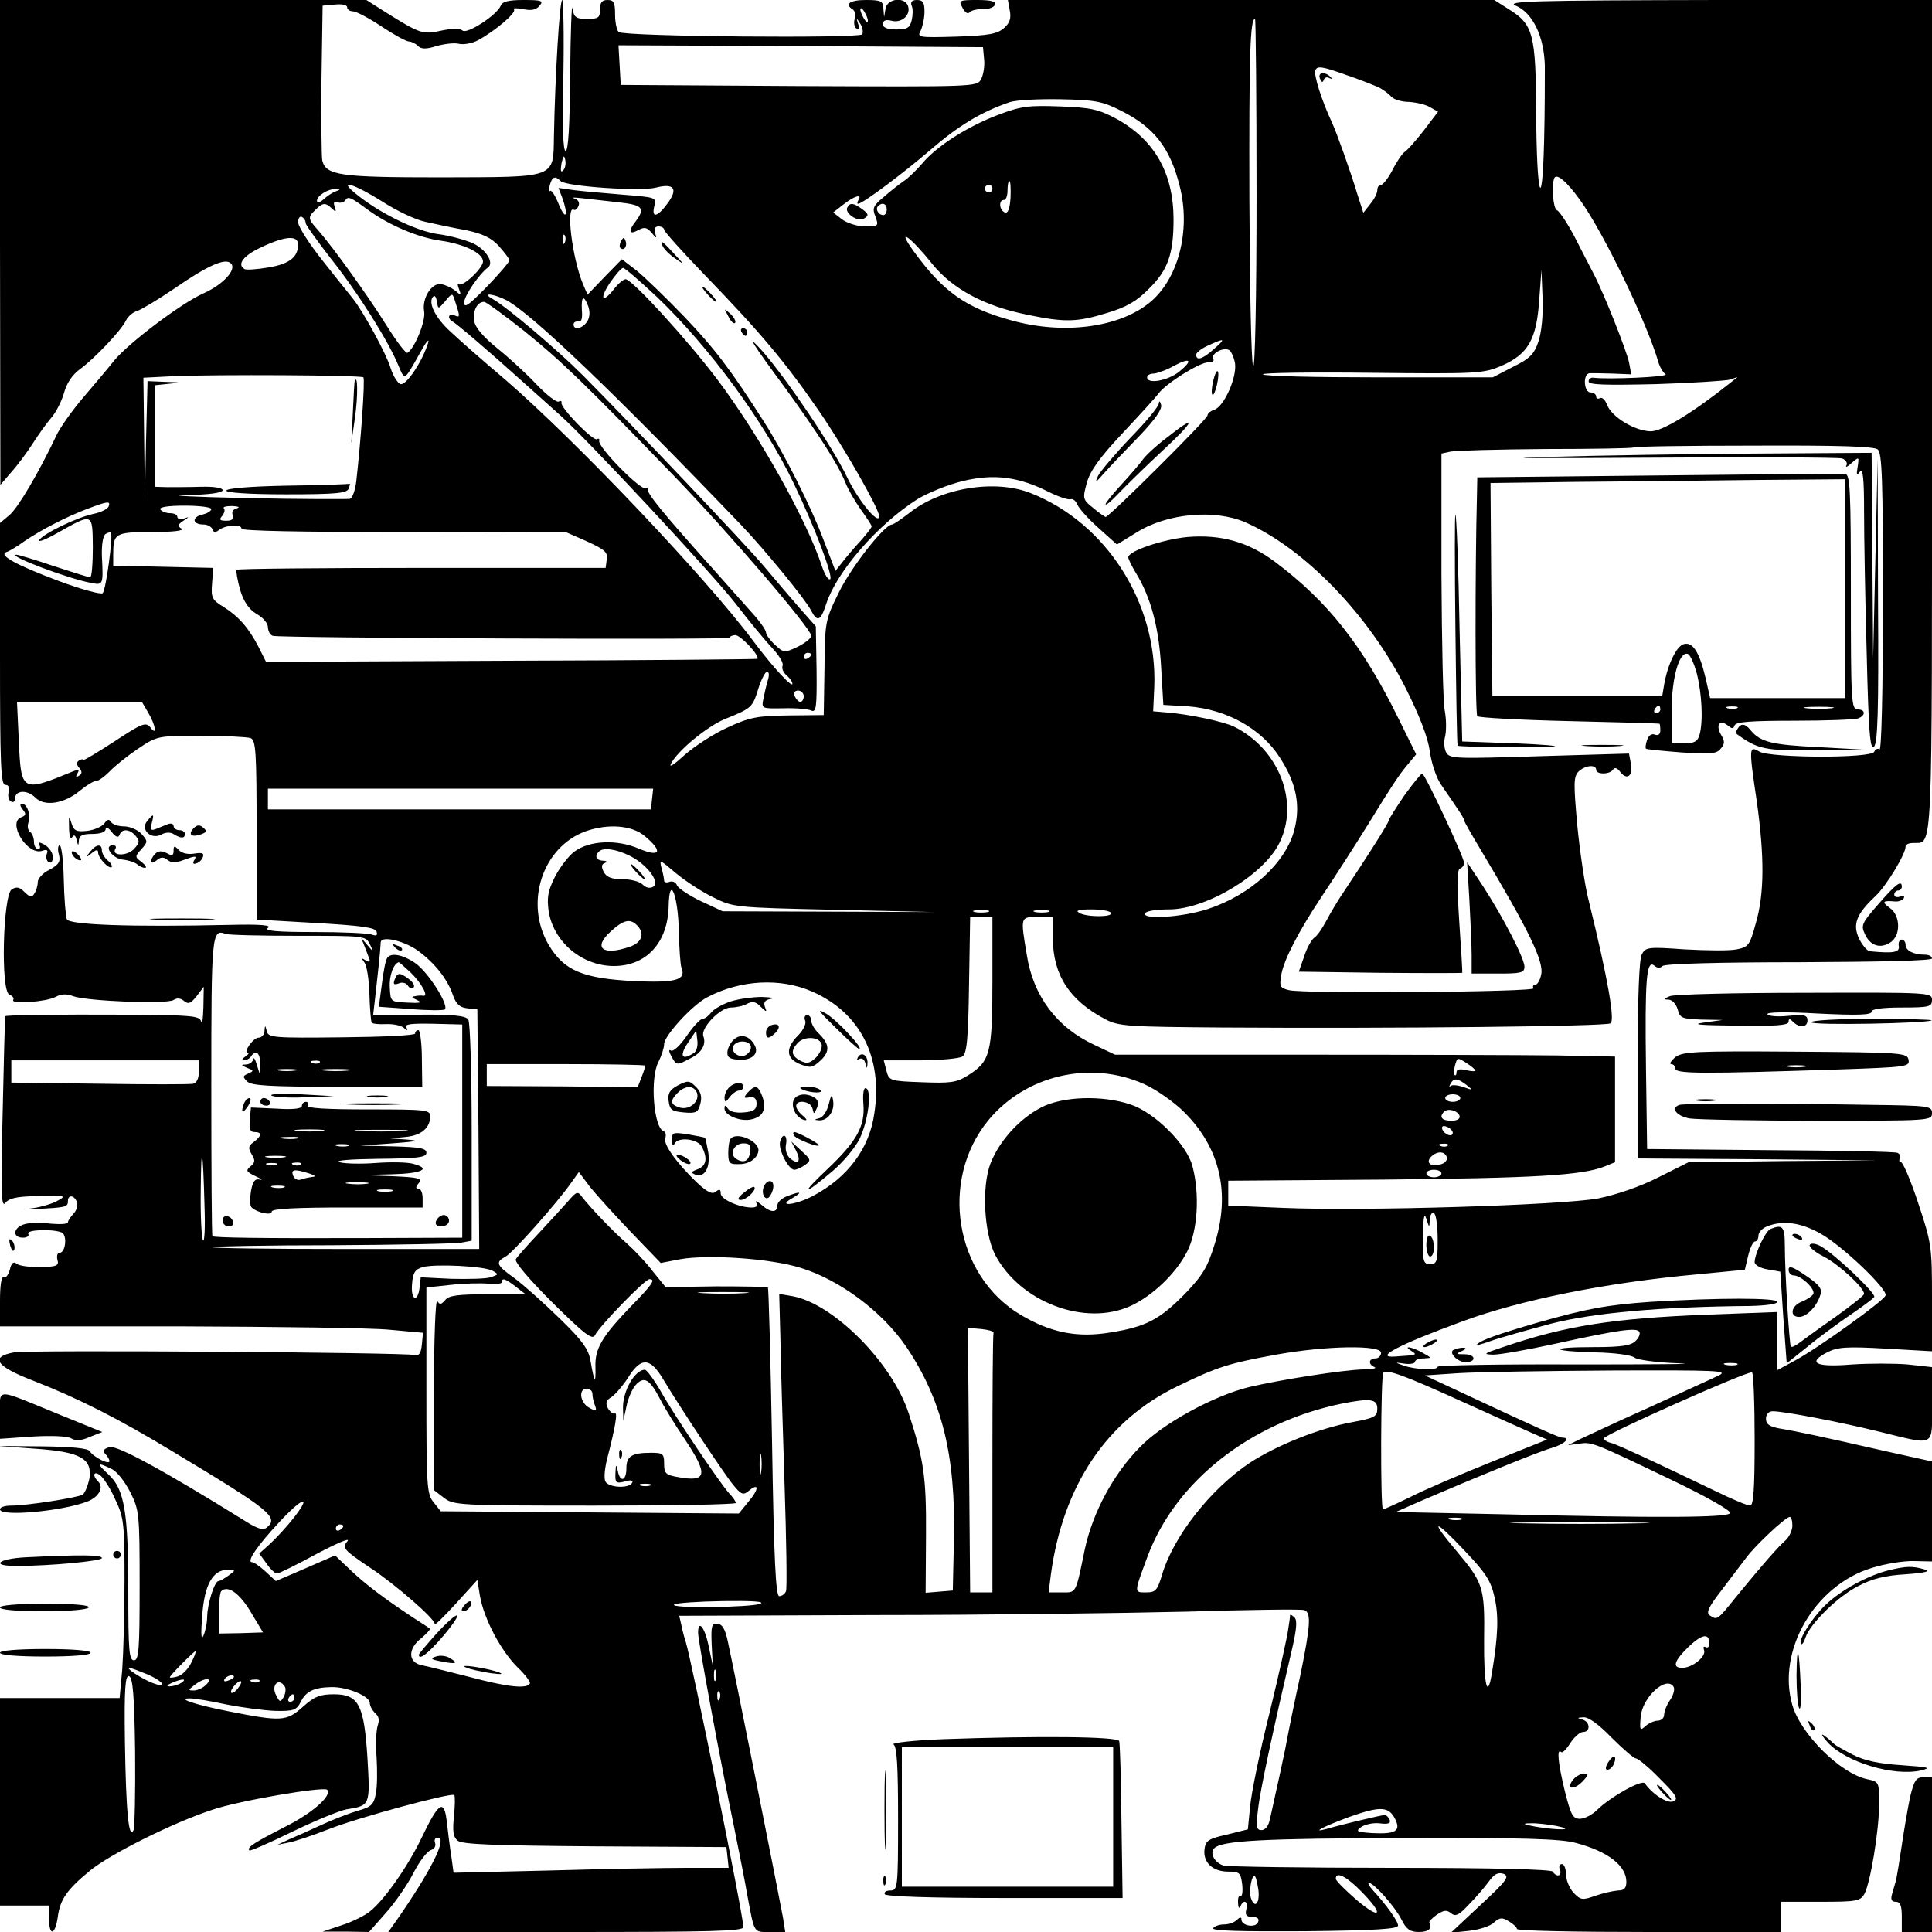 <?xml version="1.0" standalone="no"?>
<!DOCTYPE svg PUBLIC "-//W3C//DTD SVG 20010904//EN"
 "http://www.w3.org/TR/2001/REC-SVG-20010904/DTD/svg10.dtd">
<svg version="1.0" xmlns="http://www.w3.org/2000/svg"
 width="512pt" height="512pt" viewBox="0 0 512 512"
 preserveAspectRatio="xMidYMid meet">
<g transform="translate(0,512) scale(0.1,-0.1)"
fill="#000000" stroke="none">
<path d="M0 4478 l1 -643 30 35 c17 19 42 53 56 75 14 22 36 53 49 68 13 15
28 45 34 67 7 25 22 47 41 61 38 27 111 104 123 130 5 10 18 22 30 25 11 4 55
30 96 58 91 63 137 83 152 68 16 -16 -20 -56 -74 -80 -58 -26 -196 -130 -235
-177 -15 -19 -52 -63 -82 -98 -29 -34 -62 -80 -72 -102 -47 -99 -102 -192
-124 -210 l-25 -21 0 -347 c0 -291 2 -347 14 -347 9 0 12 -7 9 -19 -3 -10 0
-22 6 -25 6 -4 11 0 11 8 0 22 32 24 54 2 24 -24 76 -16 117 18 17 14 36 26
43 26 7 0 23 12 37 26 13 14 47 41 75 60 51 34 52 34 167 34 63 0 122 -3 131
-6 14 -5 16 -36 16 -244 l0 -237 157 -9 c120 -7 158 -12 161 -23 3 -10 0 -12
-12 -8 -10 4 -79 7 -154 7 -98 0 -133 3 -122 11 11 7 -18 10 -100 8 -264 -6
-428 0 -433 15 -3 8 -7 56 -8 105 -1 50 -6 91 -11 91 -4 0 -6 -11 -2 -24 5
-20 0 -27 -25 -41 -17 -8 -31 -23 -31 -33 0 -9 -4 -23 -9 -30 -6 -11 -12 -10
-26 4 -13 13 -21 15 -34 7 -23 -15 -30 -270 -6 -279 8 -3 13 -9 10 -14 -7 -12
88 -5 112 8 15 8 29 9 47 2 35 -13 248 -22 266 -10 9 6 19 5 28 -3 11 -9 18
-6 33 13 l19 25 -1 -55 c-1 -30 -3 -47 -6 -37 -4 15 -23 17 -201 18 -180 1
-315 -1 -318 -4 -1 -1 -4 -117 -7 -257 -5 -206 -4 -252 7 -238 9 12 29 17 77
18 87 2 88 2 56 -15 -15 -7 -46 -16 -70 -18 -23 -2 -15 -3 18 -1 80 4 85 5 85
21 0 18 17 16 24 -3 3 -8 -1 -22 -9 -30 -8 -9 -15 -19 -15 -23 0 -5 -20 -6
-44 -4 -25 3 -56 3 -70 -1 -31 -8 -35 -36 -5 -36 11 0 17 5 14 10 -7 11 62 14
88 4 16 -6 11 -54 -5 -54 -6 0 -8 -8 -6 -18 5 -16 -1 -19 -45 -20 -28 0 -56 3
-63 9 -8 7 -14 2 -18 -16 -4 -14 -11 -23 -16 -20 -6 4 -10 -20 -10 -62 l0 -68
473 0 c259 -1 512 -4 560 -9 l88 -8 -3 -31 c-2 -23 -8 -31 -18 -28 -30 7
-1027 14 -1063 7 -65 -12 -48 -37 51 -75 120 -47 225 -100 372 -189 256 -154
280 -173 247 -200 -9 -8 -24 -4 -57 17 -219 136 -341 202 -360 196 -16 -5 -19
-10 -11 -18 6 -6 11 -15 11 -19 0 -11 -43 11 -52 26 -4 8 -48 12 -125 13
l-118 1 95 -7 c122 -8 155 -26 147 -79 -4 -19 -12 -39 -18 -43 -14 -8 -147
-29 -189 -29 -17 0 -30 -4 -30 -10 0 -20 165 -5 232 21 30 12 44 37 28 53 -17
17 -11 30 7 15 9 -8 27 -36 39 -64 22 -46 24 -63 24 -211 0 -89 -3 -195 -6
-237 l-7 -77 -158 0 -159 0 0 -275 0 -275 65 0 65 0 0 -35 c0 -47 16 -44 23 4
6 47 24 73 86 124 54 44 220 127 324 161 70 24 294 62 304 53 14 -15 -39 -62
-111 -98 -82 -42 -103 -55 -95 -63 2 -2 53 20 112 49 60 29 125 56 145 60 63
10 63 10 56 133 -9 144 -23 172 -89 172 -37 0 -52 -6 -82 -33 -44 -39 -56 -40
-198 -12 -91 18 -140 35 -100 34 11 0 54 -7 95 -16 41 -8 100 -16 130 -17 48
-1 56 2 67 24 14 28 35 38 81 39 42 1 102 -24 102 -42 0 -8 7 -20 14 -27 10
-8 12 -18 7 -33 -4 -12 -6 -50 -3 -84 2 -34 2 -78 -2 -96 -5 -29 -12 -36 -49
-46 -23 -7 -67 -24 -97 -38 -30 -14 -68 -31 -85 -38 l-30 -14 30 6 c17 3 64
19 105 35 78 31 326 98 334 91 2 -3 2 -28 -1 -57 -4 -39 -2 -55 10 -64 11 -10
101 -13 363 -15 l349 -2 3 -27 3 -28 -109 0 c-60 0 -224 -3 -364 -7 l-256 -6
-6 44 c-4 24 -9 66 -12 92 -7 60 -21 52 -66 -42 -35 -74 -99 -166 -137 -196
-13 -11 -47 -28 -75 -37 l-51 -17 62 0 61 -1 45 51 c25 28 58 76 73 106 16 31
37 58 46 60 9 3 14 11 11 19 -3 8 0 14 7 14 27 0 -19 -90 -111 -222 l-20 -28
471 0 c384 0 470 2 470 13 0 31 -137 706 -153 757 -3 8 -8 27 -11 42 l-6 26
523 2 c287 0 657 5 822 9 164 5 305 7 312 4 18 -7 16 -41 -11 -173 -14 -63
-32 -151 -40 -195 -9 -44 -21 -98 -26 -120 -5 -22 -11 -52 -15 -67 -3 -17 -12
-28 -22 -28 -13 0 -15 8 -9 55 5 49 41 215 91 429 11 48 13 72 6 79 -6 6 -11
9 -12 7 0 -3 -2 -19 -5 -37 -2 -18 -24 -117 -49 -220 -26 -103 -49 -216 -52
-250 l-6 -61 -56 -14 c-49 -11 -56 -16 -59 -39 -4 -35 22 -59 63 -59 30 0 33
-3 37 -34 2 -19 0 -32 -4 -30 -4 3 -8 -5 -7 -18 0 -13 3 -17 6 -11 8 21 22 15
16 -7 -4 -15 0 -20 16 -20 13 0 19 -5 15 -14 -6 -16 -44 -10 -44 7 0 7 -4 7
-12 -1 -7 -7 -22 -12 -34 -12 -13 0 -26 -5 -29 -10 -4 -7 75 -9 242 -8 189 2
248 6 248 15 0 12 -32 56 -67 94 -10 11 -14 19 -10 19 13 0 69 -63 86 -97 13
-26 23 -33 46 -33 26 0 36 9 28 25 -2 2 7 12 20 21 18 12 26 13 37 4 12 -10
21 -6 47 22 18 18 42 46 53 61 15 21 25 26 40 21 16 -7 8 -18 -61 -82 l-79
-74 48 5 c26 3 56 12 66 22 16 14 22 14 40 3 12 -7 21 -16 21 -20 0 -5 158 -8
350 -8 l350 0 0 40 0 40 105 0 c96 0 105 2 116 21 16 31 38 164 39 236 0 61 0
61 -32 68 -71 15 -176 120 -198 196 -42 144 59 318 211 364 35 11 85 19 112
18 l47 -1 0 132 0 133 -122 27 c-171 39 -237 53 -280 60 -29 5 -38 12 -38 26
0 12 7 20 18 20 29 0 172 -27 282 -54 152 -37 140 -43 140 73 l0 98 -64 7
c-35 3 -102 3 -148 0 -96 -8 -120 4 -66 32 27 14 51 16 155 10 l123 -7 0 141
c0 135 -1 145 -36 250 -20 61 -41 110 -46 110 -5 0 -6 5 -3 10 3 6 0 12 -7 15
-7 3 -159 6 -338 7 l-325 3 -3 215 c-3 234 1 288 22 271 8 -7 16 -7 22 -1 6 6
149 10 362 10 219 1 352 4 352 10 0 6 -9 10 -19 10 -30 0 -51 11 -51 26 0 8
-5 14 -10 14 -6 0 -10 -8 -8 -17 3 -17 -14 -20 -76 -14 -7 0 -20 15 -29 33
-18 38 -8 65 43 113 29 27 81 113 80 132 0 5 9 9 20 9 53 3 50 -63 50 1130 l0
1104 -567 0 c-494 -1 -564 -3 -536 -15 45 -19 75 -82 77 -159 0 -34 0 -124 -2
-201 -5 -200 -20 -142 -21 78 -1 205 -8 232 -70 271 l-41 26 -645 0 -644 0 5
-28 c4 -20 0 -33 -15 -46 -18 -16 -40 -20 -127 -23 -101 -3 -104 -2 -94 16 5
11 10 33 10 50 0 24 -4 31 -20 31 -13 0 -18 -5 -14 -15 4 -8 3 -26 0 -39 -5
-20 -12 -24 -41 -24 -24 0 -35 5 -35 14 0 10 7 13 23 9 27 -7 52 16 43 40 -9
24 -54 19 -59 -7 l-4 -23 -2 23 c-1 19 -6 22 -46 22 -43 0 -58 -11 -35 -25 6
-4 8 -15 5 -25 -3 -10 -1 -21 4 -25 7 -4 9 1 5 12 -5 17 -5 17 6 0 6 -9 8 -22
5 -28 -8 -11 -626 -6 -645 6 -5 3 -10 24 -10 46 0 32 -3 39 -20 39 -15 0 -20
-7 -20 -25 0 -22 -4 -25 -34 -25 -30 0 -35 4 -39 28 -2 15 -5 -64 -6 -175 -1
-136 -5 -203 -12 -203 -7 0 -9 63 -6 200 2 110 0 200 -3 200 -7 0 -19 -201
-22 -360 -2 -114 10 -109 -299 -110 -269 0 -305 5 -315 45 -2 11 -3 108 -2
215 l3 195 33 3 c18 2 32 -1 32 -7 0 -6 7 -11 15 -11 9 0 43 -18 76 -40 33
-22 66 -40 73 -40 6 0 17 -5 24 -12 8 -8 21 -9 49 0 21 6 48 9 59 6 12 -3 35
1 50 9 45 24 104 74 96 82 -4 4 7 4 24 1 22 -5 35 -2 44 9 11 13 6 15 -43 15
-39 0 -56 -4 -60 -15 -10 -25 -89 -76 -101 -66 -7 6 -28 6 -56 0 -49 -11 -56
-9 -147 48 l-52 33 -486 0 -485 0 0 -642z m2300 587 c0 -5 -5 -3 -10 5 -5 8
-10 20 -10 25 0 6 5 3 10 -5 5 -8 10 -19 10 -25z m1030 -462 c0 -275 -4 -462
-9 -454 -5 8 -9 207 -10 443 -1 384 2 478 15 478 2 0 4 -210 4 -467z m-722
360 c2 -18 -2 -41 -8 -53 -11 -20 -15 -20 -483 -18 l-472 3 -3 53 -3 52 483
-2 483 -3 3 -32z m1047 -75 c11 -6 26 -17 33 -25 7 -7 28 -13 45 -13 18 -1 42
-6 55 -13 l23 -13 -38 -50 c-21 -27 -44 -53 -51 -57 -6 -4 -21 -26 -32 -48
-11 -21 -25 -39 -30 -39 -6 0 -10 -6 -10 -14 0 -8 -8 -24 -19 -37 l-18 -23
-16 50 c-19 63 -55 163 -67 189 -27 58 -49 126 -44 139 5 12 18 10 77 -11 39
-13 81 -30 92 -35z m-683 -62 c86 -43 129 -98 154 -198 31 -119 -4 -251 -82
-312 -82 -65 -228 -83 -364 -45 -121 33 -182 77 -260 185 -46 64 -8 38 51 -36
54 -66 137 -111 251 -134 101 -21 132 -20 213 5 50 15 78 31 110 64 50 49 65
92 65 183 0 123 -50 211 -151 267 -47 25 -67 30 -149 33 -84 3 -103 1 -164
-22 -82 -31 -163 -83 -201 -128 -15 -18 -38 -40 -50 -48 -12 -8 -36 -27 -53
-42 -28 -23 -31 -30 -22 -52 9 -25 8 -26 -28 -26 -20 0 -48 9 -61 19 l-23 18
27 21 c29 23 51 29 40 12 -3 -5 -4 -10 -1 -10 12 0 120 81 192 143 73 63 133
100 209 126 17 6 77 9 135 8 93 -2 111 -5 162 -31z m-1480 -158 c-6 -6 -7 0
-4 19 5 21 7 23 10 9 2 -10 0 -22 -6 -28z m-6 -28 c14 -14 213 -28 253 -17 47
12 59 -3 30 -42 -27 -37 -43 -40 -35 -7 6 23 4 23 -82 30 -48 4 -106 9 -130
12 l-42 6 10 -26 c17 -47 10 -63 -9 -18 -9 23 -20 40 -23 36 -4 -3 -4 3 -1 15
6 23 14 26 29 11z m2702 -51 c63 -88 176 -323 207 -429 4 -14 13 -28 19 -32 9
-7 -153 -14 -191 -9 -7 1 -13 -3 -13 -10 0 -9 45 -10 178 -7 97 3 186 9 197
12 l20 7 -20 -16 c-99 -79 -181 -129 -211 -128 -42 1 -103 38 -115 70 -5 13
-13 21 -19 18 -5 -3 -10 -1 -10 4 0 6 -7 11 -15 11 -18 0 -21 50 -2 51 6 0 34
0 61 -1 l49 -2 -6 32 c-7 32 -67 184 -94 235 -9 17 -31 60 -50 97 -19 36 -40
68 -47 71 -10 4 -15 65 -7 85 6 14 34 -10 69 -59z m-1510 7 c-2 -30 -7 -42
-15 -39 -15 6 -17 33 -3 33 6 0 10 11 10 25 0 14 2 25 5 25 3 0 4 -20 3 -44z
m-1665 -10 c37 -24 89 -49 115 -54 26 -6 74 -16 107 -22 43 -9 67 -20 87 -42
15 -17 28 -34 28 -38 0 -4 -27 -36 -60 -70 -47 -48 -60 -58 -60 -42 0 18 40
76 63 93 17 12 -4 47 -39 64 -20 9 -63 21 -96 25 -58 9 -156 57 -218 109 -46
38 2 22 73 -23z m1617 34 c0 -5 -4 -10 -10 -10 -5 0 -10 5 -10 10 0 6 5 10 10
10 6 0 10 -4 10 -10z m-1740 -7 c-8 -3 -23 -12 -32 -21 -11 -9 -18 -11 -18 -4
0 13 29 32 50 31 13 -1 13 -1 0 -6z m85 -49 c56 -41 134 -74 194 -82 62 -9
111 -33 111 -55 0 -18 -55 -69 -64 -60 -4 4 -4 -1 0 -12 7 -18 6 -19 -10 -5
-10 8 -26 15 -37 17 -25 4 -51 -37 -45 -72 5 -25 -25 -98 -44 -110 -4 -3 -29
30 -56 73 -48 77 -140 205 -181 252 -27 30 -28 34 -7 54 19 19 26 20 43 4 11
-11 13 -10 8 4 -4 12 -2 15 7 12 8 -3 17 0 21 5 7 12 14 9 60 -25z m663 20
c65 -7 73 -15 47 -50 -21 -27 -18 -37 6 -24 17 9 23 8 36 -7 13 -16 14 -16 9
0 -3 11 0 17 9 17 8 0 15 -4 15 -9 0 -4 47 -57 105 -117 150 -155 215 -232
306 -364 66 -96 159 -259 159 -278 -1 -25 -55 41 -85 103 -39 82 -161 262
-225 335 -46 51 -26 19 60 -97 87 -120 142 -205 160 -251 7 -18 26 -51 41 -72
16 -22 29 -42 29 -45 0 -3 -13 -20 -29 -38 -16 -17 -38 -43 -48 -56 l-19 -24
-33 86 c-30 81 -105 229 -155 307 -89 140 -132 196 -211 279 -49 51 -107 107
-128 124 l-39 30 -46 -47 -45 -47 -12 28 c-29 70 -46 211 -24 197 4 -2 9 3 12
10 4 9 -1 17 -11 20 -9 3 -1 3 18 1 19 -2 63 -7 98 -11z m712 -19 c0 -8 -4
-15 -9 -15 -13 0 -22 16 -14 24 11 11 23 6 23 -9z m-1540 -36 c0 -5 31 -48 69
-97 69 -87 150 -215 177 -281 17 -40 15 -41 55 30 16 30 27 44 24 32 -13 -46
-57 -114 -73 -111 -8 2 -20 21 -27 43 -11 37 -71 147 -100 184 -7 9 -43 53
-79 99 -36 45 -66 92 -66 103 0 11 5 17 10 14 6 -3 10 -10 10 -16z m687 -51
c-3 -8 -6 -5 -6 6 -1 11 2 17 5 13 3 -3 4 -12 1 -19z m-707 -6 c0 -34 -24 -52
-80 -61 -30 -5 -58 -7 -62 -4 -21 12 -3 36 45 58 63 30 97 32 97 7z m951 -139
c139 -133 284 -330 363 -495 55 -114 105 -247 96 -253 -5 -3 -14 12 -21 32
-41 125 -164 345 -277 496 -79 105 -227 267 -244 267 -6 0 -19 -11 -30 -25
-31 -40 -41 -29 -12 15 15 22 31 40 35 40 5 0 45 -35 90 -77z m2336 -118 c-11
-33 -22 -45 -67 -67 l-54 -28 -302 0 c-167 0 -305 3 -307 8 -3 4 127 6 289 4
282 -3 295 -2 344 19 69 30 92 69 99 173 l6 81 3 -75 c2 -44 -3 -92 -11 -115z
m-2897 107 c17 21 19 21 24 6 16 -49 16 -50 1 -44 -8 3 -15 1 -15 -3 0 -5 4
-11 9 -13 8 -3 97 -79 190 -163 31 -28 74 -66 95 -85 74 -66 399 -415 465
-499 36 -47 80 -100 98 -119 17 -18 30 -39 27 -46 -3 -7 2 -19 11 -26 8 -7 15
-17 15 -22 0 -12 -52 44 -102 111 -130 174 -471 532 -658 694 -58 49 -124 107
-146 128 -40 36 -61 78 -46 93 4 5 8 -2 10 -13 3 -21 3 -21 22 1z m161 3 c67
-35 286 -245 622 -595 62 -65 169 -195 186 -227 17 -33 26 -29 41 18 29 86
136 209 241 276 28 17 82 39 120 48 82 20 147 12 227 -28 26 -13 52 -22 59
-20 6 2 14 -4 18 -14 4 -10 29 -38 56 -62 l49 -44 52 32 c81 51 207 62 288 27
157 -69 327 -245 425 -439 37 -74 59 -131 64 -167 4 -31 17 -70 29 -88 54 -78
62 -91 62 -96 0 -3 20 -38 44 -78 128 -214 169 -298 160 -332 -3 -14 -10 -26
-16 -26 -5 0 -7 -4 -4 -9 7 -10 -608 -15 -648 -5 -24 6 -26 9 -20 43 7 38 45
112 104 201 38 57 92 141 126 196 59 96 81 130 103 156 l24 29 -46 93 c-96
196 -188 312 -328 417 -71 53 -143 73 -231 66 -65 -6 -158 -37 -158 -54 0 -4
9 -23 20 -41 40 -65 61 -145 67 -248 l6 -102 67 -4 c101 -8 193 -59 242 -136
44 -68 55 -127 38 -192 -23 -87 -116 -172 -229 -209 -67 -22 -177 -29 -166
-11 3 6 32 10 63 10 99 0 252 92 293 177 53 108 -2 248 -120 307 -28 14 -124
34 -180 38 l-35 3 3 66 c8 221 -127 433 -327 512 -95 38 -240 14 -323 -53 -21
-16 -41 -30 -45 -30 -20 0 -109 -114 -141 -180 -36 -73 -37 -78 -38 -200 l-2
-125 -94 -1 c-82 -1 -103 -5 -161 -32 -36 -16 -88 -50 -114 -73 -26 -24 -42
-35 -36 -23 18 35 95 98 142 118 72 29 74 31 89 79 8 26 19 47 24 47 5 0 6
-10 2 -22 -4 -13 -9 -35 -12 -50 -5 -26 -5 -26 53 -25 33 1 66 -2 74 -6 13 -6
15 9 14 108 l-2 115 -46 52 c-25 29 -67 78 -92 108 -46 55 -349 374 -479 505
-69 69 -201 181 -240 203 -30 17 2 14 36 -3z m218 -17 c5 -14 4 -30 -3 -40
-12 -19 -36 -24 -36 -8 0 6 6 9 13 8 8 -2 11 8 9 30 -2 37 5 42 17 10z m-170
-65 c97 -78 162 -141 397 -384 144 -149 364 -405 364 -424 0 -6 -16 -19 -36
-29 -36 -17 -37 -16 -60 5 -13 12 -24 27 -24 33 0 6 -16 29 -36 51 -20 22 -63
71 -97 109 -142 158 -185 211 -180 220 4 5 1 6 -5 2 -13 -8 -129 110 -124 126
1 5 -1 7 -6 4 -10 -6 -98 84 -94 97 1 4 -2 6 -7 3 -5 -4 -31 16 -58 44 -26 28
-73 71 -104 96 -36 29 -59 55 -62 72 -5 27 7 52 26 52 5 0 53 -35 106 -77z
m1828 -48 c-30 -27 -47 -32 -47 -15 0 6 15 17 33 25 44 20 46 18 14 -10z m56
-38 c5 -38 -29 -114 -55 -123 -10 -3 -18 -10 -18 -15 0 -10 -261 -269 -270
-269 -3 1 -18 11 -33 24 -28 22 -28 25 -17 66 9 32 33 66 93 130 45 48 89 96
97 107 20 27 109 83 133 83 10 0 16 4 12 9 -7 12 24 31 41 24 6 -2 14 -19 17
-36z m-148 -22 c-30 -24 -85 -34 -85 -15 0 6 8 10 18 10 9 1 33 9 52 20 45 24
53 16 15 -15z m-2162 -15 c5 -5 -7 -173 -19 -277 -3 -23 -10 -43 -17 -45 -7
-1 -129 -1 -272 2 -143 3 -216 7 -162 8 61 1 97 6 97 13 0 6 -22 10 -57 9 -32
-1 -73 -1 -90 -1 l-33 1 0 134 0 135 38 4 c34 3 33 4 -10 5 l-47 2 -4 -157 -3
-158 -2 162 -2 162 78 4 c112 5 499 3 505 -3z m4013 -191 c12 -9 14 -83 14
-406 0 -236 -4 -392 -9 -389 -5 4 -11 0 -14 -6 -5 -18 -273 -17 -304 0 -28 16
-29 14 -7 -134 20 -144 20 -243 -3 -321 -16 -59 -20 -63 -51 -69 -19 -4 -80
-3 -137 0 -97 7 -104 6 -114 -13 -7 -12 -11 -115 -11 -280 l0 -261 318 -2 317
-3 -250 -2 -250 -3 -80 -40 c-49 -25 -111 -46 -160 -56 -98 -18 -624 -34 -835
-25 l-145 6 0 33 0 33 415 3 c399 4 523 11 583 35 l27 11 0 140 0 140 -152 3
c-84 1 -382 2 -663 2 l-510 0 -55 26 c-99 46 -162 129 -179 239 -17 101 -17
100 29 100 l40 0 0 -57 c1 -97 44 -164 139 -214 36 -19 60 -20 313 -22 458 -3
1012 3 1026 11 12 8 -6 114 -57 322 -11 41 -24 132 -31 202 -10 112 -10 129 3
143 17 17 47 20 47 5 0 -13 37 -13 45 1 5 6 11 4 19 -7 18 -23 34 -10 28 22
l-5 27 -238 -7 c-224 -7 -238 -7 -247 11 -5 10 -6 29 -2 43 3 14 3 43 -1 65
-5 22 -8 185 -9 361 l0 322 23 5 c12 3 125 6 251 7 127 0 232 2 234 4 2 3 146
5 319 5 224 1 319 -2 329 -10z m-4688 -151 c-3 -7 -21 -16 -41 -20 -43 -9
-132 -52 -143 -69 -4 -7 17 1 47 18 96 54 94 55 95 -37 0 -44 -3 -80 -7 -80
-4 0 -48 14 -97 30 -50 17 -94 30 -98 30 -29 -1 140 -65 199 -75 30 -6 31 -5
27 71 -1 31 3 55 10 59 6 4 13 5 14 4 6 -8 -13 -152 -22 -161 -4 -4 -57 10
-118 33 -112 42 -159 68 -137 76 7 2 29 15 48 29 46 31 108 63 165 85 56 21
63 22 58 7z m272 -7 c0 -5 -11 -12 -25 -15 -28 -7 -25 -26 5 -26 10 0 20 -6
23 -12 3 -10 8 -10 18 -2 18 13 59 16 59 3 0 -6 160 -9 428 -9 l429 1 57 -25
c48 -22 57 -29 54 -48 l-3 -23 -487 0 c-267 0 -488 -2 -491 -5 -2 -3 2 -26 9
-52 10 -33 23 -52 44 -65 17 -9 30 -25 30 -35 0 -10 6 -21 13 -23 18 -6 1216
-11 1212 -5 -2 3 4 6 13 7 14 1 67 -56 59 -63 -1 -1 -295 -4 -652 -5 l-650 -3
-20 40 c-26 50 -52 80 -93 106 -30 18 -33 24 -30 62 l3 41 -133 3 -132 3 0 28
c0 58 4 61 104 61 55 0 86 4 77 9 -11 7 -10 11 5 21 16 10 16 11 2 6 -10 -3
-18 -1 -18 4 0 6 -9 10 -19 10 -11 0 -23 5 -26 10 -4 6 20 10 64 10 39 0 71
-4 71 -9z m68 2 c-10 -2 -15 -10 -11 -19 3 -9 -2 -14 -17 -14 -18 0 -20 3 -11
13 6 8 8 17 4 20 -3 4 7 6 23 6 16 -1 21 -3 12 -6z m1522 -387 c0 -3 -4 -8
-10 -11 -5 -3 -10 -1 -10 4 0 6 5 11 10 11 6 0 10 -2 10 -4z m-20 -111 c0 -8
-4 -15 -9 -15 -5 0 -11 7 -15 15 -3 9 0 15 9 15 8 0 15 -7 15 -15z m-1737 -44
c20 -34 24 -64 5 -38 -12 14 -22 10 -95 -38 -46 -30 -83 -52 -83 -49 0 3 -5 2
-10 -1 -8 -5 -8 -11 0 -20 8 -10 8 -15 -1 -21 -8 -5 -9 -3 -4 6 6 10 4 12 -11
6 -136 -56 -138 -55 -144 77 l-5 107 165 0 166 0 17 -29z m1335 -228 l-3 -28
-507 0 -508 0 0 28 0 27 511 0 510 0 -3 -27z m-19 -99 c49 -41 41 -57 -16 -33
-58 25 -131 22 -171 -8 -15 -11 -38 -41 -51 -66 -19 -38 -22 -55 -17 -92 13
-81 88 -145 173 -145 86 0 143 62 145 159 2 86 25 29 27 -67 1 -46 4 -89 7
-97 13 -32 -15 -40 -125 -35 -138 7 -186 28 -227 96 -65 111 -17 259 98 301
60 21 123 16 157 -13z m-40 -52 c46 -23 81 -70 62 -82 -9 -5 -19 -3 -28 6 -8
8 -32 14 -53 14 -29 0 -42 5 -50 19 -7 14 -6 21 3 24 7 3 5 6 -5 6 -18 1 -23
12 -11 24 11 12 46 7 82 -11z m221 -110 c54 -27 58 -27 320 -33 l265 -6 -280
1 -280 1 -58 27 c-31 15 -60 34 -63 42 -3 8 -12 12 -20 9 -8 -3 -14 -1 -14 3
0 5 -3 20 -7 34 -6 23 -4 22 37 -13 25 -21 69 -50 100 -65z m728 -39 c-10 -2
-26 -2 -35 0 -10 3 -2 5 17 5 19 0 27 -2 18 -5z m160 0 c-10 -2 -26 -2 -35 0
-10 3 -2 5 17 5 19 0 27 -2 18 -5z m166 -2 c8 -12 -66 -12 -84 0 -11 6 -1 9
32 9 26 0 49 -4 52 -9z m-314 -181 c0 -192 -6 -213 -65 -250 -30 -19 -47 -21
-122 -18 -85 3 -87 4 -94 31 l-7 27 96 0 c54 0 104 5 112 10 12 7 16 43 18
190 l3 180 30 0 29 0 0 -170z m-942 148 c22 -22 13 -46 -19 -57 -72 -25 -99
-3 -50 41 34 31 51 34 69 16z m-898 -28 c176 0 179 0 190 -22 11 -23 11 -23
-6 -3 l-17 20 8 -20 c4 -11 10 -26 13 -34 4 -10 1 -12 -9 -6 -11 7 -12 6 -3
-6 6 -8 12 -45 13 -83 1 -38 4 -72 6 -76 2 -3 19 -5 37 -4 18 1 39 -3 47 -9
11 -9 13 -9 8 0 -6 9 12 11 70 10 l78 -2 0 -283 0 -282 -255 -1 c-279 -1 -403
1 -407 5 -2 2 -3 180 -3 396 0 405 1 419 38 405 8 -3 94 -5 192 -5z m317 -39
c45 -33 79 -75 94 -120 8 -22 18 -31 37 -33 l27 -3 3 -317 2 -318 -357 0
c-196 0 -354 2 -352 5 3 2 147 5 320 5 173 1 326 4 342 7 l27 5 0 287 c0 157
-4 292 -9 299 -6 10 -39 14 -130 13 l-122 0 6 52 c5 45 13 115 14 140 2 18 61
4 98 -22z m1046 -109 c127 -56 187 -175 164 -323 -13 -93 -71 -170 -162 -218
-47 -25 -98 -30 -55 -6 29 17 22 19 -14 5 -14 -5 -26 -16 -26 -25 0 -20 -19
-19 -43 3 -11 9 -17 11 -13 5 5 -9 1 -13 -12 -13 -34 0 -82 22 -82 37 0 11 -3
13 -13 5 -9 -8 -22 -2 -50 24 -54 52 -90 102 -84 118 3 8 1 16 -4 18 -27 9
-37 141 -14 184 8 16 15 37 15 47 0 22 75 104 114 124 89 47 195 52 279 15z
m1757 -209 c0 -3 -11 -2 -25 1 -16 4 -25 2 -25 -5 0 -7 -2 -10 -5 -8 -2 3 -2
15 1 26 6 21 7 21 30 6 13 -8 24 -18 24 -20z m-3383 -3 c0 -18 -6 -30 -15 -32
-8 -2 -120 -2 -249 0 l-233 3 0 29 0 30 248 0 249 0 0 -30z m1183 16 c0 -3 -4
-16 -10 -31 l-10 -26 -200 2 -200 1 0 29 0 29 210 0 c116 0 210 -2 210 -4z
m1322 -49 c32 -14 80 -48 107 -75 95 -95 122 -215 80 -349 -19 -62 -32 -83
-79 -132 -67 -68 -103 -87 -196 -102 -89 -15 -159 -1 -240 47 -174 104 -215
356 -85 515 99 120 271 160 413 96z m854 -2 c18 -14 17 -15 -7 -6 -15 5 -30 7
-35 3 -4 -4 -4 -1 0 6 9 16 18 15 42 -3z m-16 -35 c0 -5 -9 -10 -20 -10 -11 0
-20 5 -20 10 0 6 9 10 20 10 11 0 20 -4 20 -10z m-2 -47 c2 -8 -6 -13 -22 -13
-25 0 -33 10 -19 24 10 10 36 3 41 -11z m-18 -45 c0 -13 -23 -5 -28 10 -2 7 2
10 12 6 9 -3 16 -11 16 -16z m-13 -34 c-3 -3 -12 -4 -19 -1 -8 3 -5 6 6 6 11
1 17 -2 13 -5z m-3295 -161 c2 -55 0 -96 -4 -90 -4 7 -7 66 -6 132 1 133 6
115 10 -42z m3292 131 c3 -7 -4 -16 -14 -19 -27 -9 -43 3 -28 19 16 16 36 16
42 0z m-14 -44 c0 -5 -9 -10 -20 -10 -11 0 -20 5 -20 10 0 6 9 10 20 10 11 0
20 -4 20 -10z m-2147 -156 l78 -81 52 10 c74 13 240 2 319 -23 104 -32 216
-116 279 -208 95 -141 132 -288 127 -512 l-3 -135 -36 -3 -36 -3 1 153 c1 155
-6 200 -46 323 -44 134 -199 290 -308 310 l-35 6 3 -113 c1 -62 6 -236 11
-387 5 -151 7 -280 4 -288 -3 -7 -11 -13 -18 -13 -9 0 -14 94 -19 407 -4 224
-9 409 -11 411 -2 2 -64 3 -137 3 l-134 -2 -35 43 c-18 24 -49 56 -68 73 -36
31 -92 90 -117 121 -13 18 -15 18 -40 -11 -14 -16 -50 -55 -78 -85 -28 -30
-55 -60 -59 -67 -4 -7 33 -51 97 -115 87 -86 106 -100 113 -86 11 23 132 148
144 148 17 0 9 -13 -48 -71 -78 -81 -97 -113 -95 -163 1 -46 -3 -40 -13 17 -5
31 -21 54 -83 114 -42 41 -96 89 -119 106 -48 34 -51 42 -23 57 19 10 138 144
174 196 l20 28 30 -40 c17 -21 66 -75 109 -120z m2116 34 c1 13 6 20 11 17 6
-3 10 -35 10 -71 0 -57 -2 -64 -20 -64 -18 0 -20 6 -19 73 1 51 3 65 9 47 8
-25 8 -25 9 -2z m1037 -38 c57 -32 177 -147 171 -163 -4 -14 -178 -139 -239
-172 l-48 -26 0 77 0 77 -187 -7 c-250 -10 -374 -29 -543 -87 -48 -16 -51 -18
-23 -19 18 0 92 13 165 29 168 37 215 43 222 32 4 -5 -1 -17 -10 -25 -12 -12
-37 -16 -111 -16 -121 0 -116 -11 5 -14 50 -1 96 -7 104 -14 8 -6 59 -13 119
-15 57 -2 -64 -3 -269 -3 -204 1 -372 -2 -372 -6 0 -10 -59 -8 -90 3 -25 9
-25 9 3 5 15 -2 27 1 27 5 0 5 10 9 23 9 22 1 22 1 -3 15 -28 16 -54 20 -30 5
17 -11 16 -11 -43 -15 -57 -4 9 31 178 93 154 57 381 103 625 125 l124 12 9
38 c5 20 13 37 18 37 5 0 9 7 9 15 0 9 10 20 23 25 42 17 91 10 143 -20z
m-3520 -98 c16 -9 15 -10 -6 -17 -12 -4 -59 -5 -104 -4 l-81 4 -3 -27 c-5 -42
-24 -33 -20 9 2 30 8 39 28 45 32 9 164 3 186 -10z m61 -42 l26 -20 -100 0
c-79 0 -103 -3 -113 -15 -11 -13 -15 -13 -21 -3 -5 7 -9 -103 -9 -244 l0 -257
26 -20 c26 -20 37 -21 400 -21 206 0 374 3 374 7 0 4 -8 16 -19 27 -26 30
-141 200 -180 269 -18 31 -37 57 -42 57 -27 0 -59 -57 -58 -102 l1 -33 8 37
c4 21 15 47 25 58 22 24 37 15 65 -39 10 -20 39 -67 64 -104 63 -94 60 -115
-14 -102 -36 6 -40 10 -40 36 0 26 -3 29 -34 29 -52 0 -66 -9 -66 -41 0 -34
-17 -39 -23 -6 -4 18 -5 17 -6 -7 -1 -26 1 -28 25 -22 17 5 23 3 19 -4 -10
-16 -65 -12 -71 5 -4 9 -1 37 6 63 20 77 28 122 19 116 -4 -2 -12 4 -18 14 -7
14 -5 21 10 30 10 7 30 30 44 52 34 54 58 53 93 -6 45 -75 159 -247 185 -279
21 -26 27 -28 41 -16 28 23 28 5 0 -28 l-26 -32 -395 3 -395 3 -19 24 c-18 22
-19 42 -19 296 l0 273 65 7 c35 4 80 5 100 3 19 -2 35 0 35 4 0 13 10 9 37
-12z m606 -17 c-29 -2 -78 -2 -110 0 -32 2 -8 3 52 3 61 0 87 -1 58 -3z m660
-105 c-2 -5 -3 -161 -3 -348 l0 -340 -30 0 -29 0 -3 350 -3 351 35 -3 c19 -2
34 -6 33 -10z m1027 -53 c0 -8 -7 -15 -15 -15 -18 0 -20 -16 -2 -23 6 -3 -6
-6 -28 -6 -55 -1 -225 -28 -305 -47 -94 -23 -229 -97 -288 -158 -71 -71 -126
-174 -147 -271 -25 -121 -22 -115 -61 -115 l-35 0 6 48 c32 235 148 408 335
498 107 52 136 61 262 84 133 24 278 26 278 5z m943 -32 c-7 -2 -21 -2 -30 0
-10 3 -4 5 12 5 17 0 24 -2 18 -5z m-727 -98 c82 -37 166 -75 187 -84 l37 -16
-147 -59 c-82 -33 -178 -74 -215 -93 -37 -18 -70 -33 -73 -33 -7 0 -6 355 1
362 9 10 54 -6 210 -77z m679 70 c-16 -8 -100 -46 -185 -85 -85 -38 -168 -77
-185 -85 l-30 -15 29 4 c35 5 35 5 244 -95 94 -45 161 -83 157 -89 -7 -12
-188 -13 -599 -3 l-287 6 68 30 c147 63 310 130 346 140 33 10 51 27 28 27 -9
0 -59 22 -275 123 l-90 42 90 6 c49 3 231 6 404 7 279 1 312 0 285 -13z m95
-171 c0 -130 -3 -174 -12 -174 -7 0 -48 17 -93 39 -162 78 -251 119 -272 126
-13 3 -23 9 -23 13 1 10 383 180 393 175 4 -2 7 -83 7 -179z m-3080 122 c0 -8
3 -22 7 -31 5 -15 3 -16 -15 -6 -25 13 -30 51 -7 51 8 0 15 -6 15 -14z m2080
-39 c0 -21 -7 -25 -67 -36 -87 -16 -199 -61 -270 -107 -105 -70 -204 -196
-234 -299 -12 -40 -17 -45 -42 -45 -32 0 -32 -2 4 95 74 199 272 355 514 405
76 15 95 13 95 -13z m-1633 -169 c-2 -13 -4 -3 -4 22 0 25 2 35 4 23 2 -13 2
-33 0 -45z m-1723 10 c15 -6 36 -33 51 -62 24 -48 25 -57 25 -248 0 -169 -2
-198 -15 -198 -13 0 -15 27 -15 180 0 211 -10 273 -52 312 -33 31 -32 34 6 16z
m1429 -45 c-7 -2 -19 -2 -25 0 -7 3 -2 5 12 5 14 0 19 -2 13 -5z m-945 -86
c-18 -23 -46 -53 -62 -68 l-29 -26 19 -26 c10 -15 23 -27 28 -27 5 0 52 23
105 52 53 28 90 44 82 34 -15 -18 -11 -23 59 -70 67 -44 175 -138 172 -150 -2
-6 23 18 55 53 l58 64 7 -43 c11 -61 55 -144 99 -188 21 -20 36 -40 33 -44 -9
-14 -59 -9 -160 18 -55 14 -111 28 -126 31 -37 7 -38 44 -1 72 14 12 24 23 22
25 -2 2 -22 15 -44 29 -77 51 -126 88 -166 126 l-41 39 -78 -34 -79 -34 -27
25 c-15 14 -31 25 -36 25 -16 0 14 44 71 105 63 68 89 76 39 12z m3095 -4 c-7
-2 -21 -2 -30 0 -10 3 -4 5 12 5 17 0 24 -2 18 -5z m877 -16 c0 -12 -8 -29
-17 -38 -20 -17 -67 -71 -133 -152 -49 -61 -49 -61 -69 -48 -10 7 -4 21 30 65
24 32 54 71 66 87 24 33 104 108 116 109 4 0 7 -10 7 -23z m-412 6 c-81 -2
-216 -2 -300 0 -84 1 -18 3 147 3 165 0 234 -2 153 -3z m-3428 -7 c0 -3 -4 -8
-10 -11 -5 -3 -10 -1 -10 4 0 6 5 11 10 11 6 0 10 -2 10 -4z m3051 -190 c11
-50 9 -101 -7 -198 -12 -75 -22 -35 -21 86 2 141 -2 151 -75 238 -71 84 -57
84 22 0 58 -61 71 -81 81 -126z m-3355 59 c-11 -8 -23 -15 -27 -15 -10 0 -29
-58 -30 -94 0 -17 -5 -40 -10 -51 -6 -13 -7 5 -3 55 6 81 28 120 68 120 21 -1
21 -1 2 -15z m58 -96 l33 -55 -58 -2 -59 -1 0 53 c0 29 3 56 6 59 17 17 48 -4
78 -54z m1351 21 c-24 -10 -245 -13 -228 -2 6 4 64 8 130 9 74 1 111 -1 98 -7z
m2515 -106 c0 -8 -4 -12 -10 -9 -5 3 -7 0 -4 -8 6 -17 -31 -47 -58 -47 -27 0
-22 18 17 56 36 34 55 37 55 8z m-4024 -52 c-8 -16 -24 -32 -36 -35 -11 -3
-20 -4 -20 -2 0 5 65 70 68 69 2 -1 -3 -15 -12 -32z m-116 -29 c44 -19 56 -39
14 -23 -28 11 -73 40 -61 40 4 0 25 -8 47 -17z m-32 -204 c1 -106 -1 -200 -4
-209 -13 -27 -20 48 -23 234 -2 143 1 177 11 174 10 -4 14 -50 16 -199z m262
197 c0 -2 -7 -7 -16 -10 -8 -3 -12 -2 -9 4 6 10 25 14 25 6z m-140 -16 c-8 -5
-22 -9 -30 -9 -10 0 -8 3 5 9 27 12 43 12 25 0z m66 -5 c-8 -8 -23 -15 -32
-15 -16 0 -16 1 2 15 26 20 51 20 30 0z m84 -10 c-7 -9 -15 -13 -17 -11 -6 6
20 36 26 30 2 -2 -2 -10 -9 -19z m57 19 c-3 -3 -12 -4 -19 -1 -8 3 -5 6 6 6
11 1 17 -2 13 -5z m68 -14 c3 -5 2 -17 -3 -27 -9 -15 -11 -14 -20 4 -15 27 7
49 23 23z m3680 0 c4 -6 0 -22 -9 -35 -9 -13 -16 -31 -16 -40 0 -8 -8 -15 -17
-15 -9 0 -24 -7 -32 -14 -15 -14 -16 -11 -13 25 5 52 68 109 87 79z m-3655
-30 c0 -5 -5 -10 -11 -10 -5 0 -7 5 -4 10 3 6 8 10 11 10 2 0 4 -4 4 -10z
m3491 -105 c30 -30 59 -55 64 -55 6 0 35 -24 64 -54 44 -44 50 -54 35 -60 -15
-6 -54 18 -75 48 -8 11 -93 -37 -127 -71 -12 -12 -33 -23 -45 -23 -19 0 -24
10 -40 73 -18 74 -22 115 -10 104 3 -4 14 7 24 23 11 17 26 30 34 30 21 0 19
28 -2 33 -14 4 -14 5 3 6 14 1 41 -19 75 -54z m-574 -215 c16 -32 3 -41 -60
-38 -42 3 -45 5 -30 16 10 7 32 12 49 10 23 -3 30 0 27 9 -3 7 -9 13 -13 13
-8 0 -110 -24 -155 -37 -44 -12 -4 8 61 32 82 29 104 28 121 -5z m428 -19 c53
-11 5 -12 -55 -2 -34 6 -37 9 -15 9 17 1 48 -3 70 -7z m51 -45 c84 -22 134
-60 134 -103 0 -17 -6 -23 -22 -23 -13 -1 -40 -7 -60 -14 -34 -12 -39 -12 -58
8 -11 12 -20 34 -20 49 0 15 -5 27 -11 27 -6 0 -9 -7 -5 -15 6 -17 -9 -21 -19
-5 -4 6 -158 10 -428 10 -232 0 -432 3 -444 6 -24 7 -38 33 -25 46 20 20 125
26 507 27 307 1 412 -2 451 -13z m-841 -125 c4 -35 -10 -51 -20 -21 -6 20 3
66 11 57 3 -2 6 -18 9 -36z m273 -4 c61 -62 52 -77 -13 -22 -30 26 -55 51 -55
56 0 21 29 6 68 -34z"/>
<path d="M3498 4912 c4 -10 7 -12 10 -4 2 7 9 9 15 5 7 -3 8 -2 4 2 -14 16
-36 14 -29 -3z"/>
<path d="M2246 4571 c-10 -15 28 -41 44 -30 13 8 12 12 -4 24 -23 17 -33 19
-40 6z"/>
<path d="M1646 4481 c-4 -7 -5 -15 -2 -18 9 -9 19 4 14 18 -4 11 -6 11 -12 0z"/>
<path d="M1756 4468 c3 -7 17 -22 32 -32 27 -19 27 -19 -2 12 -32 35 -38 38
-30 20z"/>
<path d="M1875 4340 c10 -11 20 -20 23 -20 3 0 -3 9 -13 20 -10 11 -20 20 -23
20 -3 0 3 -9 13 -20z"/>
<path d="M1930 4282 c6 -13 14 -21 18 -18 3 4 -2 14 -12 24 -18 16 -18 16 -6
-6z"/>
<path d="M1965 4240 c3 -5 8 -10 11 -10 2 0 4 5 4 10 0 6 -5 10 -11 10 -5 0
-7 -4 -4 -10z"/>
<path d="M3721 3011 c-22 -33 -41 -62 -41 -66 0 -6 -57 -96 -120 -190 -15 -22
-35 -56 -45 -75 -10 -19 -24 -40 -32 -45 -8 -6 -20 -28 -27 -50 l-14 -40 215
-3 c119 -1 217 -1 218 0 1 2 -3 64 -8 138 -6 96 -6 135 2 138 6 2 11 9 11 15
0 15 -104 237 -111 237 -3 0 -25 -27 -48 -59z"/>
<path d="M3894 2735 c3 -55 6 -121 6 -147 l0 -48 70 0 c60 0 70 2 70 18 0 22
-56 130 -109 212 l-43 65 6 -100z"/>
<path d="M3215 4110 c-4 -17 -5 -34 -2 -36 3 -3 8 9 12 26 4 17 5 34 2 36 -3
3 -8 -9 -12 -26z"/>
<path d="M3071 4051 c0 -8 -34 -49 -75 -91 -41 -43 -79 -88 -86 -101 -9 -20
-7 -19 15 6 15 17 56 60 92 97 44 46 63 73 60 85 -3 10 -5 12 -6 4z"/>
<path d="M3092 3960 c-28 -21 -57 -48 -65 -60 -8 -11 -33 -40 -56 -65 -22 -24
-41 -47 -41 -51 0 -5 15 8 33 27 17 18 69 69 115 112 89 82 97 103 14 37z"/>
<path d="M940 4110 c-1 -3 -3 -41 -5 -85 l-4 -80 10 70 c8 58 7 115 -1 95z"/>
<path d="M763 3833 c-216 -4 -218 -23 -4 -23 132 0 160 3 165 15 3 8 4 14 3
13 -1 -1 -75 -4 -164 -5z"/>
<path d="M4095 3909 c-137 -3 -20 -4 260 -2 281 2 518 1 527 -2 10 -4 15 -12
11 -19 -3 -6 3 -3 14 7 20 17 20 17 16 -10 -4 -22 -2 -25 6 -13 8 11 11 -18
11 -106 0 -66 3 -236 7 -377 5 -209 9 -255 19 -246 10 8 13 90 11 387 l-1 377
-6 -265 -6 -265 -2 273 -2 272 -307 -2 c-170 -1 -420 -5 -558 -9z"/>
<path d="M4395 3860 l-480 -5 -1 -50 c-5 -196 -5 -578 1 -583 4 -4 113 -10
243 -13 130 -3 238 -6 240 -7 1 -1 2 -9 2 -18 0 -10 -6 -14 -14 -11 -9 4 -17
-2 -21 -14 -4 -11 -5 -22 -3 -23 1 -2 44 -6 94 -10 77 -5 93 -4 104 10 11 12
11 20 2 35 -16 26 -6 44 16 27 12 -10 16 -10 19 0 4 9 44 12 158 12 84 0 160
3 169 6 21 8 20 24 -1 24 -17 0 -18 22 -18 312 0 269 -2 311 -15 312 -8 1
-231 -1 -495 -4z m495 -300 l0 -290 -179 0 -179 0 -12 53 c-16 68 -34 97 -58
90 -19 -5 -43 -55 -52 -108 l-5 -30 -225 0 -225 0 -3 282 -2 283 227 3 c126 1
337 3 471 5 l242 2 0 -290z m-393 -226 c13 -52 17 -125 7 -161 -5 -18 -14 -23
-40 -23 l-34 0 0 86 c0 87 20 159 43 151 6 -2 17 -26 24 -53z m-97 -94 c0 -5
-5 -10 -11 -10 -5 0 -7 5 -4 10 3 6 8 10 11 10 2 0 4 -4 4 -10z m203 3 c-7 -2
-19 -2 -25 0 -7 3 -2 5 12 5 14 0 19 -2 13 -5z m250 0 c-18 -2 -48 -2 -65 0
-18 2 -4 4 32 4 36 0 50 -2 33 -4z"/>
<path d="M3857 3453 c2 -168 4 -308 6 -309 4 -4 210 -6 252 -3 22 2 -23 6
-100 9 l-140 5 -7 298 c-3 165 -8 301 -11 303 -2 3 -2 -134 0 -303z"/>
<path d="M4605 3189 c-4 -6 -5 -11 -4 -13 57 -42 76 -46 210 -44 l134 1 -125
7 c-123 6 -154 13 -180 44 -15 19 -26 20 -35 5z"/>
<path d="M4203 3143 c26 -2 67 -2 90 0 23 2 2 3 -48 3 -49 0 -68 -1 -42 -3z"/>
<path d="M1685 2810 c10 -11 20 -20 23 -20 3 0 -3 9 -13 20 -10 11 -20 20 -23
20 -3 0 3 -9 13 -20z"/>
<path d="M701 2388 c0 -10 -8 -18 -16 -18 -14 0 -42 -40 -28 -40 4 0 1 -5 -7
-10 -9 -6 -10 -10 -3 -10 6 0 15 5 18 10 12 19 25 10 24 -17 l-1 -28 -8 25
c-4 14 -8 19 -9 13 -1 -7 -9 -13 -18 -14 -15 0 -15 -2 2 -9 18 -7 18 -8 3 -15
-15 -6 -15 -9 -3 -21 11 -11 59 -14 239 -14 l225 0 -1 75 c0 41 -5 75 -9 75
-5 0 -9 -4 -9 -9 0 -5 -87 -9 -194 -10 -179 -2 -195 -1 -199 16 -4 17 -5 17
-6 1z m146 -84 c-3 -3 -12 -4 -19 -1 -8 3 -5 6 6 6 11 1 17 -2 13 -5z m-64
-21 c-13 -2 -33 -2 -45 0 -13 2 -3 4 22 4 25 0 35 -2 23 -4z m140 0 c-18 -2
-48 -2 -65 0 -18 2 -4 4 32 4 36 0 50 -2 33 -4z"/>
<path d="M719 2217 c4 -4 43 -7 87 -5 l79 3 -87 5 c-48 3 -83 1 -79 -3z"/>
<path d="M978 2213 c12 -2 32 -2 45 0 12 2 2 4 -23 4 -25 0 -35 -2 -22 -4z"/>
<path d="M646 2194 c-9 -24 -2 -26 12 -4 7 11 8 20 3 20 -5 0 -12 -7 -15 -16z"/>
<path d="M690 2200 c0 -5 7 -10 16 -10 8 0 12 5 9 10 -3 6 -10 10 -16 10 -5 0
-9 -4 -9 -10z"/>
<path d="M800 2189 c0 -7 -23 -10 -67 -7 l-68 3 -3 -32 c-2 -25 1 -33 12 -33
21 0 20 -10 -1 -26 -15 -11 -16 -16 -6 -33 10 -16 9 -22 -3 -32 -13 -11 -12
-14 13 -26 15 -7 21 -11 11 -9 -12 3 -18 -4 -23 -31 -3 -20 -3 -39 2 -43 15
-14 53 -22 53 -11 0 8 65 11 200 11 l200 0 0 25 c0 14 -5 25 -11 25 -8 0 -8 4
1 15 10 12 0 15 -72 18 l-83 3 83 2 c81 2 107 15 56 28 -14 4 -58 5 -98 2 -39
-3 -82 -2 -96 2 -15 5 29 8 103 9 106 1 127 4 127 16 0 12 -17 15 -87 17 l-88
2 85 6 c65 5 74 7 40 10 l-45 3 40 4 c42 4 65 24 65 55 0 17 -12 18 -166 18
-107 0 -163 3 -159 10 3 6 1 10 -4 10 -6 0 -11 -5 -11 -11z m53 -66 c-18 -2
-48 -2 -65 0 -18 2 -4 4 32 4 36 0 50 -2 33 -4z m215 0 c-32 -2 -84 -2 -115 0
-32 2 -6 3 57 3 63 0 89 -1 58 -3z m-280 -20 c-10 -2 -28 -2 -40 0 -13 2 -5 4
17 4 22 1 32 -1 23 -4z m135 -20 c-7 -2 -21 -2 -30 0 -10 3 -4 5 12 5 17 0 24
-2 18 -5z m-170 -30 c-13 -2 -33 -2 -45 0 -13 2 -3 4 22 4 25 0 35 -2 23 -4z
m-20 -20 c-7 -2 -19 -2 -25 0 -7 3 -2 5 12 5 14 0 19 -2 13 -5z m64 1 c-3 -3
-12 -4 -19 -1 -8 3 -5 6 6 6 11 1 17 -2 13 -5z m23 -24 c15 -5 18 -8 8 -9 -9
-1 -23 -4 -31 -7 -8 -3 -17 2 -20 10 -7 17 3 19 43 6z m153 -27 c-13 -2 -35
-2 -50 0 -16 2 -5 4 22 4 28 0 40 -2 28 -4z m-220 -10 c-7 -2 -21 -2 -30 0
-10 3 -4 5 12 5 17 0 24 -2 18 -5z m285 -10 c-10 -2 -26 -2 -35 0 -10 3 -2 5
17 5 19 0 27 -2 18 -5z"/>
<path d="M923 2193 c37 -2 97 -2 135 0 37 2 6 3 -68 3 -74 0 -105 -1 -67 -3z"/>
<path d="M590 1886 c0 -9 7 -16 16 -16 9 0 14 5 12 12 -6 18 -28 21 -28 4z"/>
<path d="M1156 1885 c-4 -10 1 -15 14 -15 11 0 20 7 20 15 0 8 -6 15 -14 15
-8 0 -16 -7 -20 -15z"/>
<path d="M1047 2609 c7 -7 15 -10 18 -7 3 3 -2 9 -12 12 -14 6 -15 5 -6 -5z"/>
<path d="M1026 2581 c-4 -5 -10 -36 -14 -69 l-8 -60 84 -6 c46 -4 87 -4 91 -1
11 12 -45 100 -79 123 -34 23 -65 28 -74 13z m62 -38 c28 -27 49 -64 34 -62
-4 1 -14 1 -22 -1 -11 -1 -9 -4 5 -10 15 -7 9 -9 -25 -7 -45 2 -45 2 -47 40
-2 31 10 64 24 67 1 0 15 -12 31 -27z"/>
<path d="M1046 2524 c-5 -12 -2 -15 11 -10 9 4 20 1 24 -6 4 -7 11 -9 15 -5 4
4 -1 14 -12 22 -25 19 -31 18 -38 -1z"/>
<path d="M1936 2466 c-21 -7 -44 -20 -51 -29 -7 -9 -17 -17 -23 -17 -6 0 -25
-20 -42 -45 -17 -25 -36 -43 -42 -39 -6 4 -6 -2 1 -15 14 -25 14 -25 50 -6 31
15 43 37 35 59 -8 21 44 76 73 76 13 0 33 4 43 10 14 7 23 6 36 -8 16 -15 17
-15 11 0 -4 12 0 18 16 21 12 2 2 4 -23 5 -25 0 -62 -5 -84 -12z m-98 -137
c-31 -20 -38 -8 -16 26 l23 34 3 -26 c2 -14 -2 -30 -10 -34z"/>
<path d="M2214 2397 c31 -31 60 -57 63 -57 13 0 -59 77 -88 94 -26 15 -21 8
25 -37z"/>
<path d="M2134 2415 c3 -8 -5 -25 -19 -39 -34 -34 -32 -61 5 -76 28 -11 33
-10 55 10 25 24 24 43 -7 73 -10 10 -18 24 -18 32 0 8 -5 15 -11 15 -6 0 -9
-7 -5 -15z m43 -61 c3 -9 -3 -24 -14 -36 -17 -16 -24 -18 -42 -9 -24 13 -26
26 -8 46 16 19 56 19 64 -1z"/>
<path d="M2043 2403 c-7 -3 -13 -11 -13 -19 0 -18 8 -18 26 0 15 16 7 26 -13
19z"/>
<path d="M1947 2367 c-9 -7 -17 -21 -19 -32 -2 -15 3 -21 25 -23 37 -4 60 14
47 38 -13 24 -35 31 -53 17z m43 -22 c0 -9 -7 -18 -16 -22 -18 -7 -39 11 -30
26 11 17 46 13 46 -4z"/>
<path d="M2274 2319 c-4 -7 -3 -9 4 -5 6 3 13 -2 15 -11 4 -16 5 -16 6 -1 1
21 -15 32 -25 17z"/>
<path d="M1797 2244 c-22 -12 -28 -21 -25 -42 3 -23 8 -27 40 -30 33 -3 38 0
44 23 5 19 1 32 -12 45 -17 17 -21 17 -47 4z m50 -20 c8 -23 -20 -47 -46 -39
-25 8 -26 18 -5 39 20 20 43 20 51 0z"/>
<path d="M1932 2238 c-7 -7 -12 -19 -12 -27 1 -14 3 -13 14 2 7 9 18 17 25 17
6 0 11 5 11 10 0 14 -23 13 -38 -2z"/>
<path d="M1981 2224 c-11 -13 -10 -15 5 -12 13 2 19 -3 19 -17 0 -15 -8 -21
-34 -23 -20 -2 -37 2 -42 10 -7 10 -9 10 -9 0 0 -18 44 -36 73 -28 30 7 39 28
27 61 -11 29 -19 31 -39 9z"/>
<path d="M2121 2236 c12 -10 60 -16 54 -6 -3 5 -18 10 -32 10 -15 0 -24 -2
-22 -4z"/>
<path d="M2288 2196 c5 -60 -16 -99 -96 -175 -73 -69 -64 -71 15 -4 27 23 59
61 71 85 23 47 33 129 17 134 -6 3 -9 -13 -7 -40z"/>
<path d="M2103 2204 c-7 -19 7 -46 28 -52 9 -2 8 1 -3 11 -10 8 -18 19 -18 26
0 18 38 13 43 -6 4 -17 4 -17 12 1 5 12 3 21 -6 27 -22 14 -49 10 -56 -7z"/>
<path d="M2196 2193 c-4 -17 -15 -34 -24 -36 -15 -4 -15 -5 -1 -6 23 -1 41 24
37 51 -3 20 -5 19 -12 -9z"/>
<path d="M1781 2098 c0 -13 3 -17 6 -10 8 20 61 15 73 -7 16 -31 12 -51 -12
-60 -17 -6 -18 -9 -5 -14 24 -9 40 19 34 59 -4 20 -7 38 -9 39 -2 1 -22 5 -45
9 -40 6 -43 5 -42 -16z"/>
<path d="M2104 2111 c6 -10 66 -33 66 -26 0 5 -56 35 -65 35 -3 0 -4 -4 -1 -9z"/>
<path d="M1937 2103 c-4 -3 -7 -20 -7 -38 0 -28 3 -31 30 -30 27 0 49 17 50
37 0 24 -56 49 -73 31z m51 -35 c-3 -25 -17 -32 -37 -19 -19 12 -6 41 19 41
16 0 21 -5 18 -22z"/>
<path d="M2067 2093 c-4 -21 23 -73 38 -73 6 0 19 6 29 13 16 12 15 14 -10 37
l-27 25 12 -23 c15 -29 7 -40 -15 -22 -9 8 -14 23 -11 37 5 27 -10 32 -16 6z"/>
<path d="M1804 2045 c11 -8 22 -12 25 -9 6 6 -19 24 -34 24 -5 -1 -1 -7 9 -15z"/>
<path d="M2024 1975 c-8 -21 6 -41 17 -24 12 19 11 39 -1 39 -6 0 -13 -7 -16
-15z"/>
<path d="M1971 1959 c-16 -13 -18 -19 -8 -19 15 0 43 27 36 34 -2 3 -15 -4
-28 -15z"/>
<path d="M2759 2185 c-58 -30 -111 -89 -134 -148 -24 -62 -17 -185 12 -242 66
-126 238 -191 359 -136 59 27 121 87 150 144 28 55 34 152 14 227 -15 57 -100
142 -164 163 -74 25 -180 22 -237 -8z"/>
<path d="M3780 1821 c0 -17 5 -31 10 -31 6 0 10 11 10 24 0 14 -4 28 -10 31
-6 4 -10 -7 -10 -24z"/>
<path d="M4692 1863 c-13 -5 -42 -66 -42 -88 0 -7 15 -16 34 -19 l34 -6 8
-122 9 -121 55 44 c30 25 81 62 113 84 32 22 61 43 64 48 5 9 -106 115 -143
135 -13 7 -25 8 -28 3 -3 -5 13 -19 37 -31 39 -20 107 -82 107 -99 0 -4 -34
-31 -76 -61 -43 -30 -85 -61 -96 -69 -10 -8 -20 -12 -22 -10 -4 5 -16 196 -16
267 0 52 -6 58 -38 45z"/>
<path d="M4750 1846 c0 -2 7 -7 16 -10 8 -3 12 -2 9 4 -6 10 -25 14 -25 6z"/>
<path d="M4740 1755 c0 -8 6 -15 13 -15 21 0 60 -38 52 -50 -4 -6 -18 -15 -31
-20 -28 -11 -32 -40 -6 -40 20 0 47 28 56 58 6 16 -2 27 -39 52 -34 23 -45 27
-45 15z"/>
<path d="M4375 1670 c-116 -8 -170 -18 -300 -55 -107 -31 -148 -46 -160 -57
-5 -5 10 -1 35 8 25 9 97 29 160 46 113 29 293 45 528 47 41 1 72 5 72 11 0
11 -158 11 -335 0z"/>
<path d="M3780 1560 c-8 -5 -10 -10 -5 -10 6 0 17 5 25 10 8 5 11 10 5 10 -5
0 -17 -5 -25 -10z"/>
<path d="M3853 1543 c-16 -6 9 -33 31 -33 28 0 28 20 -1 21 -25 0 -26 1 -8 9
21 9 0 12 -22 3z"/>
<path d="M1641 1264 c0 -11 3 -14 6 -6 3 7 2 16 -1 19 -3 4 -6 -2 -5 -13z"/>
<path d="M1230 865 c-8 -9 -8 -15 -2 -15 12 0 26 19 19 26 -2 2 -10 -2 -17
-11z"/>
<path d="M1156 790 c-25 -28 -46 -53 -46 -55 0 -16 24 2 65 50 58 69 44 73
-19 5z"/>
<path d="M1155 730 c-16 -5 -13 -8 15 -13 39 -8 46 -5 22 9 -9 6 -26 8 -37 4z"/>
<path d="M1235 701 c11 -5 40 -11 65 -15 30 -4 36 -3 20 3 -37 12 -109 22 -85
12z"/>
<path d="M4262 450 c-8 -13 -8 -20 -2 -20 6 0 13 7 17 15 9 24 -1 27 -15 5z"/>
<path d="M4170 405 c-21 -25 -1 -31 23 -7 17 18 18 22 5 22 -8 0 -21 -7 -28
-15z"/>
<path d="M4405 370 c10 -11 20 -20 23 -20 3 0 -3 9 -13 20 -10 11 -20 20 -23
20 -3 0 3 -9 13 -20z"/>
<path d="M2551 5099 c6 -12 14 -17 18 -12 3 5 19 9 35 9 16 -1 31 5 33 12 3 8
-10 12 -47 12 -49 0 -50 -1 -39 -21z"/>
<path d="M60 2975 c10 -12 9 -16 -4 -21 -37 -14 16 -101 55 -89 14 5 17 2 13
-8 -3 -8 -1 -18 5 -22 7 -3 11 2 11 14 0 11 -10 25 -21 32 -15 8 -19 8 -15 0
4 -6 2 -11 -3 -11 -6 0 -11 9 -11 19 0 11 -5 23 -10 26 -6 4 -8 15 -5 24 7 22
-3 51 -17 51 -6 0 -5 -6 2 -15z"/>
<path d="M183 2927 c0 -21 4 -33 8 -26 5 8 9 6 12 -7 4 -16 5 -17 6 -1 1 13
10 17 36 17 21 0 35 5 35 13 0 7 8 3 16 -8 11 -14 18 -16 21 -7 6 17 28 15 43
-4 11 -13 10 -18 -6 -35 -20 -19 -60 -17 -48 2 3 5 0 9 -6 9 -27 0 -3 -35 25
-38 17 -2 34 -8 39 -13 6 -5 15 -9 20 -9 6 0 2 7 -8 15 -19 14 -19 15 -1 35
17 19 17 21 0 40 -10 11 -31 20 -46 20 -15 0 -31 5 -35 12 -5 8 -10 7 -18 -5
-7 -8 -27 -17 -46 -19 -29 -3 -35 1 -41 22 -6 20 -7 18 -6 -13z"/>
<path d="M390 2944 c-19 -22 10 -50 37 -36 12 7 25 7 34 1 19 -12 29 -11 29 1
0 6 -7 10 -15 10 -8 0 -15 5 -15 11 0 6 -7 8 -15 5 -8 -3 -22 -9 -32 -13 -13
-5 -15 -2 -11 15 7 26 5 27 -12 6z"/>
<path d="M513 2925 c-16 -17 -5 -25 20 -16 16 6 16 9 5 18 -9 8 -16 7 -25 -2z"/>
<path d="M239 2863 c-13 -16 -12 -17 4 -4 12 10 17 10 17 2 0 -15 29 -45 36
-39 2 3 -2 11 -11 18 -8 7 -15 19 -15 26 0 19 -15 17 -31 -3z"/>
<path d="M460 2865 c0 -12 -4 -14 -18 -6 -13 7 -23 6 -30 -1 -17 -17 -15 -33
3 -18 11 9 18 10 29 1 10 -8 21 -8 40 -1 35 13 39 13 30 -1 -4 -7 -1 -10 6 -7
8 2 16 10 18 18 3 9 -3 11 -22 8 -16 -3 -33 0 -42 9 -12 13 -14 12 -14 -2z"/>
<path d="M190 2861 c0 -10 19 -25 25 -20 1 2 -3 10 -11 17 -8 7 -14 8 -14 3z"/>
<path d="M4978 2724 c-43 -49 -47 -56 -36 -79 14 -31 40 -40 67 -23 29 18 28
72 -1 92 -22 16 -19 20 14 17 9 -1 19 3 23 8 3 7 0 8 -9 5 -9 -3 -16 -1 -16 5
0 6 5 11 10 11 6 0 10 5 10 10 0 19 -15 8 -62 -46z"/>
<path d="M412 2683 c37 -2 100 -2 140 0 40 1 10 3 -67 3 -77 0 -110 -1 -73 -3z"/>
<path d="M4425 2480 c-17 -7 -17 -9 -3 -9 10 -1 20 -12 24 -26 6 -23 11 -25
63 -27 l56 -1 -50 -7 c-35 -5 -10 -7 88 -8 101 -2 137 1 137 10 0 9 3 9 12 0
17 -17 38 -15 38 4 0 14 -9 16 -50 12 -28 -3 -53 -1 -56 4 -4 6 48 7 135 2
103 -5 141 -4 141 5 0 7 27 11 80 11 73 0 80 2 80 20 0 20 -6 20 -337 19 -186
0 -347 -4 -358 -9z"/>
<path d="M4800 2411 c0 -9 309 -3 319 5 2 2 -68 4 -157 4 -91 0 -162 -4 -162
-9z"/>
<path d="M4439 2318 c-11 -10 -16 -18 -10 -18 6 0 11 -6 11 -12 0 -14 73 -14
438 -2 173 6 183 7 180 25 -3 19 -16 20 -300 22 -270 2 -299 0 -319 -15z m344
-25 c-13 -2 -33 -2 -45 0 -13 2 -3 4 22 4 25 0 35 -2 23 -4z"/>
<path d="M4498 2203 c12 -2 32 -2 45 0 12 2 2 4 -23 4 -25 0 -35 -2 -22 -4z"/>
<path d="M4451 2192 c-25 -8 -8 -30 27 -36 20 -3 173 -6 340 -6 295 0 302 0
302 20 0 19 -7 20 -162 22 -234 4 -495 4 -507 0z"/>
<path d="M27 1819 c4 -13 8 -18 11 -10 2 7 -1 18 -6 23 -8 8 -9 4 -5 -13z"/>
<path d="M0 1370 l0 -63 87 6 c50 3 93 1 102 -5 11 -7 27 -6 49 4 l33 13 -118
48 c-169 69 -153 70 -153 -3z"/>
<path d="M300 1000 c0 -5 5 -10 10 -10 6 0 10 5 10 10 0 6 -4 10 -10 10 -5 0
-10 -4 -10 -10z"/>
<path d="M67 993 c-73 -4 -93 -23 -24 -23 88 0 227 13 227 21 0 9 -59 9 -203
2z"/>
<path d="M5007 959 c-55 -13 -129 -53 -170 -93 -36 -35 -73 -94 -64 -103 3 -2
8 5 12 18 12 36 86 109 140 136 35 19 72 28 125 31 54 4 68 8 50 13 -32 9 -47
9 -93 -2z"/>
<path d="M0 860 c0 -6 45 -10 114 -10 66 0 117 4 121 10 4 6 -37 10 -114 10
-74 0 -121 -4 -121 -10z"/>
<path d="M1886 762 l3 -57 -11 53 c-10 49 -28 72 -28 35 0 -22 59 -340 95
-513 14 -69 30 -150 35 -180 20 -106 16 -100 61 -100 l40 0 -6 38 c-7 40 -129
654 -146 731 -7 34 -15 47 -28 48 -15 1 -17 -6 -15 -55z m11 -94 c-3 -7 -5 -2
-5 12 0 14 2 19 5 13 2 -7 2 -19 0 -25z m10 -50 c-3 -8 -6 -5 -6 6 -1 11 2 17
5 13 3 -3 4 -12 1 -19z"/>
<path d="M0 740 c0 -6 47 -10 120 -10 73 0 120 4 120 10 0 6 -47 10 -120 10
-73 0 -120 -4 -120 -10z"/>
<path d="M4761 680 c0 -41 3 -80 7 -87 4 -7 6 20 4 60 -4 102 -10 115 -11 27z"/>
<path d="M4796 547 c3 -10 9 -15 12 -12 3 3 0 11 -7 18 -10 9 -11 8 -5 -6z"/>
<path d="M4844 502 c48 -52 174 -90 246 -74 30 7 22 9 -50 14 -61 4 -99 12
-130 28 -25 13 -47 25 -50 29 -3 3 -14 13 -25 21 -11 8 -7 0 9 -18z"/>
<path d="M2500 511 c-80 -3 -139 -10 -132 -14 9 -6 12 -57 12 -198 0 -184 -1
-189 -21 -189 -11 0 -17 -5 -14 -10 4 -6 121 -10 318 -10 l312 0 -3 202 c-1
112 -4 208 -6 214 -5 12 -212 14 -466 5z m450 -206 l0 -185 -280 0 -280 0 0
185 0 185 280 0 280 0 0 -185z"/>
<path d="M2344 325 c0 -93 2 -133 3 -88 2 45 2 122 0 170 -1 48 -3 12 -3 -82z"/>
<path d="M5062 358 c-6 -29 -16 -87 -22 -128 -6 -41 -13 -83 -15 -92 -3 -10
-8 -27 -11 -38 -4 -14 -1 -20 10 -20 12 0 16 -10 16 -40 l0 -40 40 0 40 0 0
205 0 205 -23 0 c-19 0 -24 -8 -35 -52z"/>
<path d="M2341 134 c0 -11 3 -14 6 -6 3 7 2 16 -1 19 -3 4 -6 -2 -5 -13z"/>
</g>
</svg>
